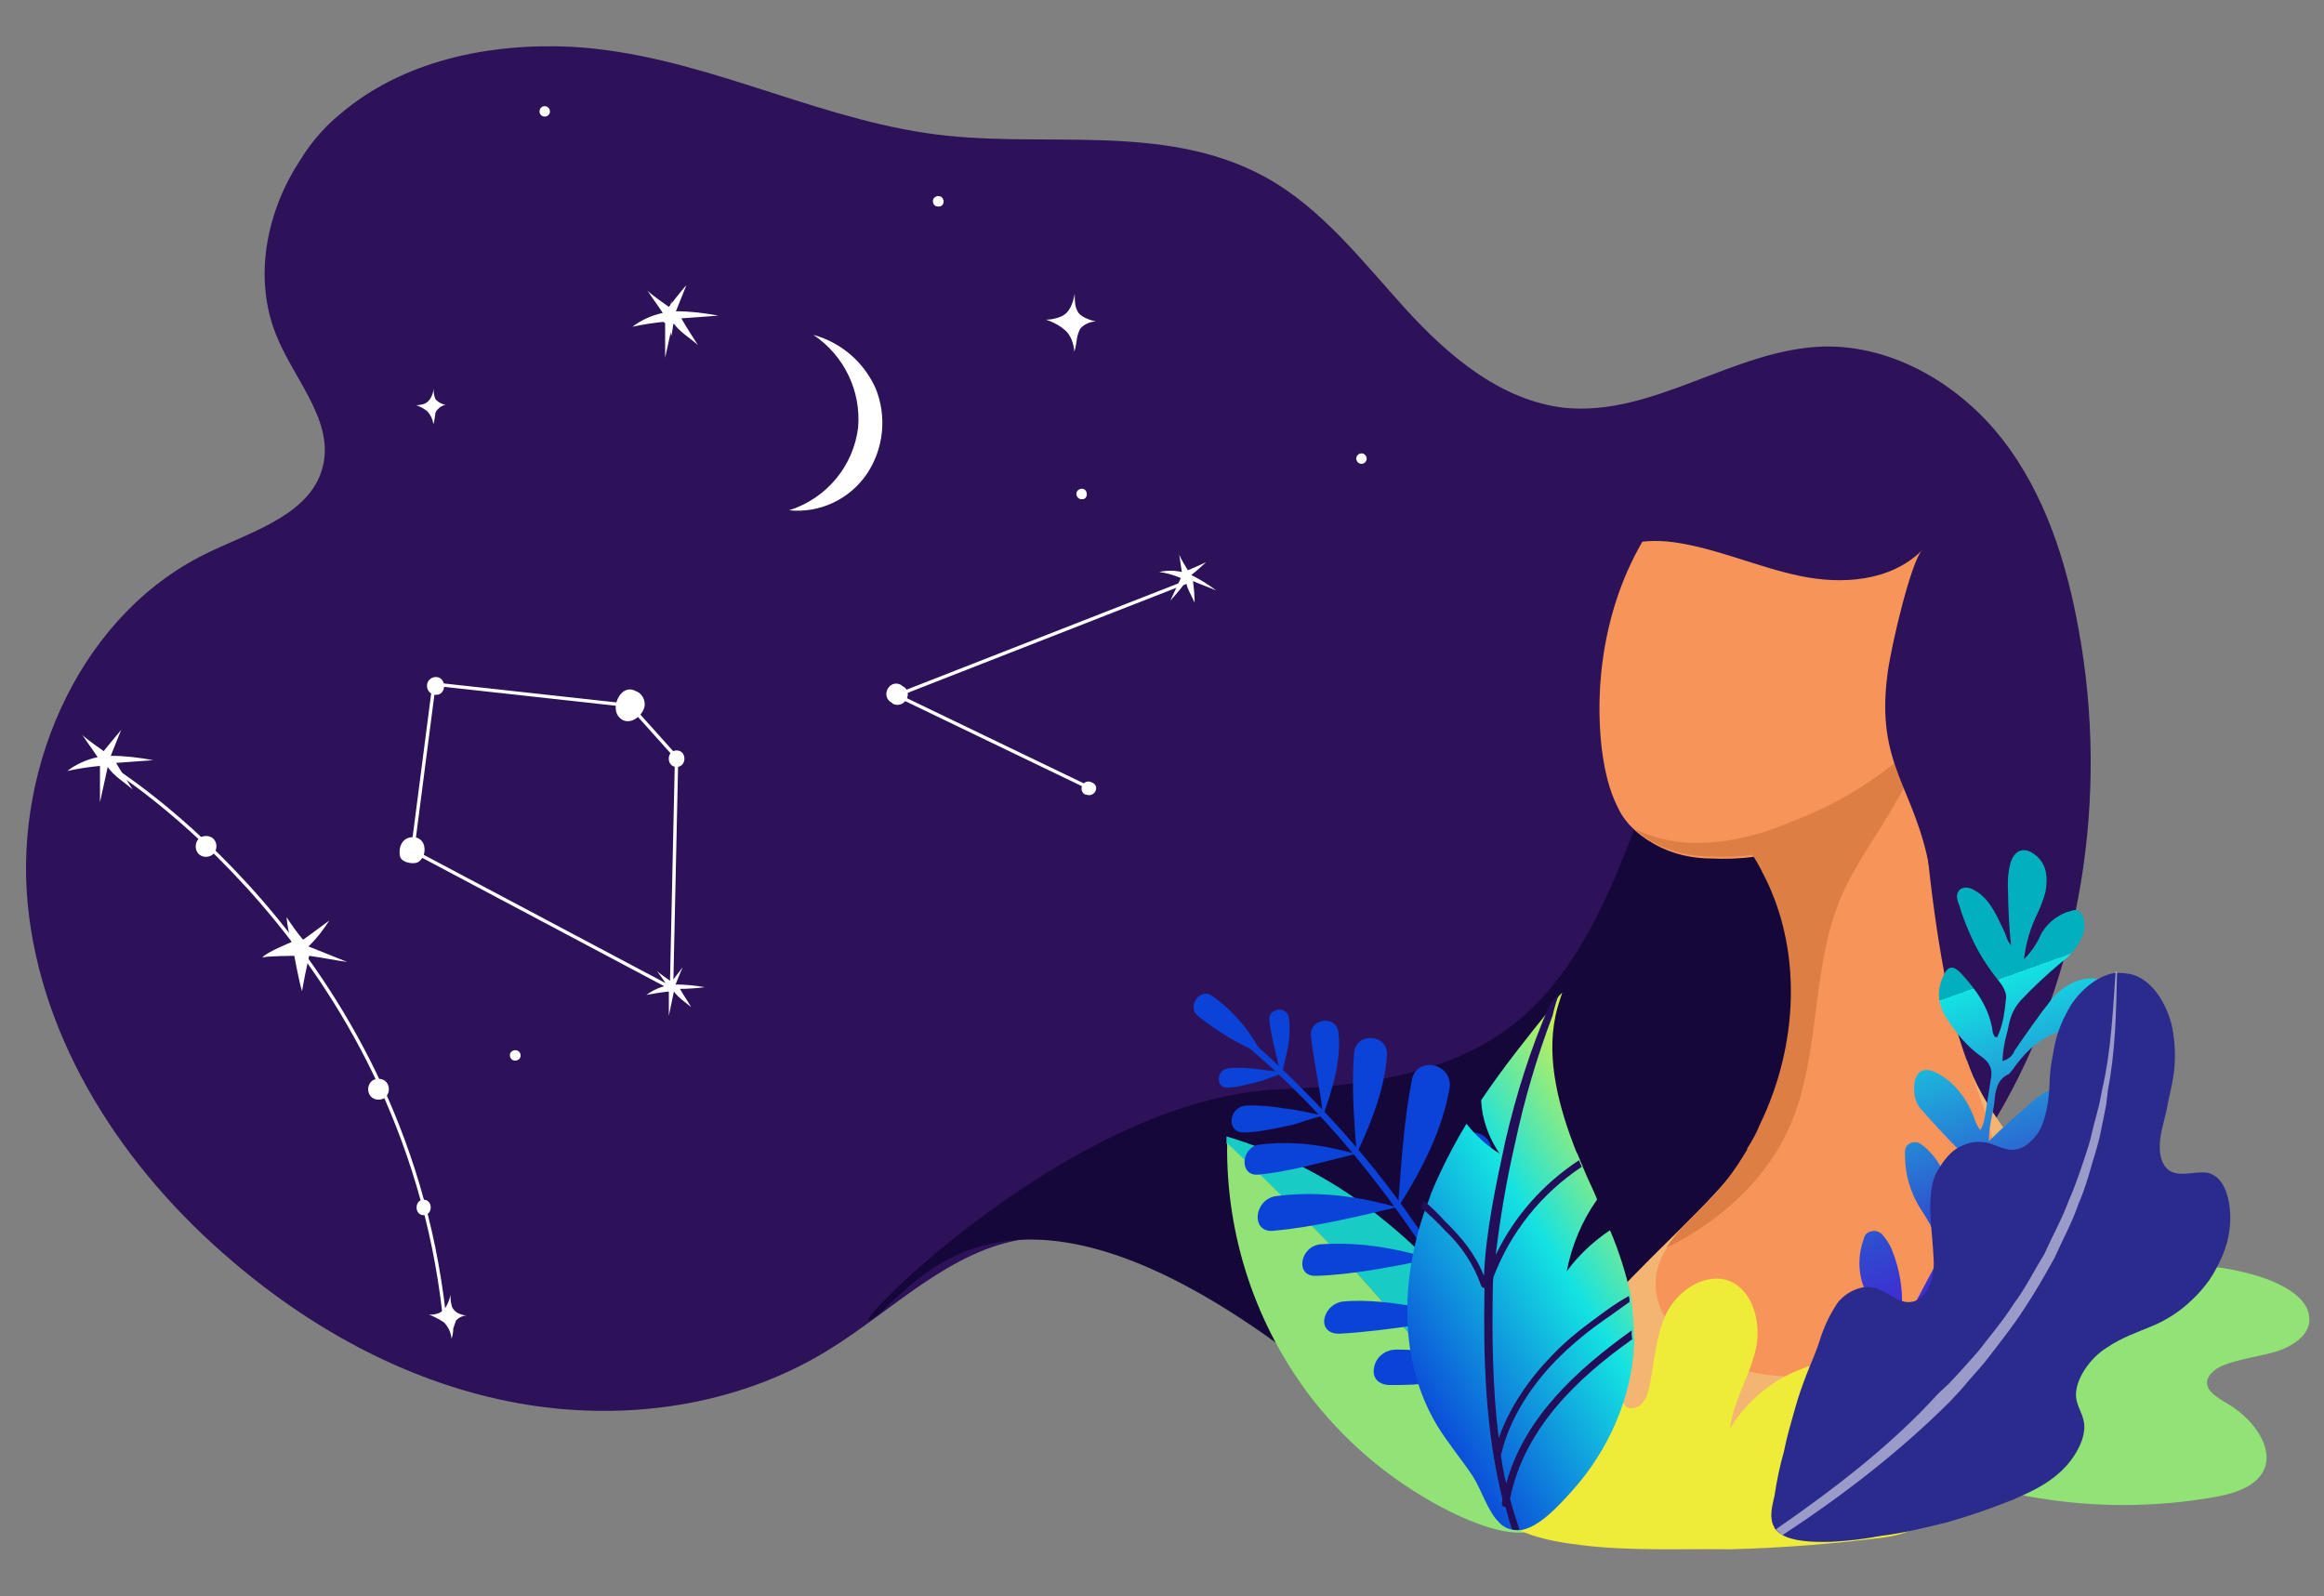 <?xml version="1.0" encoding="utf-8"?>
<!-- Generator: Adobe Illustrator 24.0.3, SVG Export Plug-In . SVG Version: 6.00 Build 0)  -->
<svg version="1.1" id="Layer_1" xmlns="http://www.w3.org/2000/svg" xmlns:xlink="http://www.w3.org/1999/xlink" x="0px" y="0px"
	 viewBox="0 0 690 474" style="enable-background:new 0 0 690 474;" xml:space="preserve">
<rect x="0" y="0" width="690" height="474" fill="#808080" stroke="none"/>
<style type="text/css">
	.st0{fill:#2D1159;}
	.st1{fill:#16073A;}
	.st2{fill:#F4B472;}
	.st3{fill:#F79459;}
	.st4{fill:#DD7E45;}
	.st5{fill:none;stroke:#FFFFFF;stroke-miterlimit:10;}
	.st6{fill:#19CBC5;}
	.st7{fill:#91E375;}
	.st8{fill:#0B42D8;}
	.st9{fill:url(#Path_8914_1_);}
	.st10{fill:#EEEC38;}
	.st11{fill:url(#Path_5972_1_);}
	.st12{fill:#220E59;}
	.st13{fill:#2B2B8E;}
	.st14{opacity:0.53;}
	.st15{fill:#FFFFFF;}
</style>
<g id="Group_8181" transform="translate(-4.019 -2.98)">
	<g id="Group_8146" transform="translate(4.019 2.981)">
		<path id="Path_5939" class="st0" d="M592.8,331.8c-0.7,1.1-1.4,2.2-2.1,3.3c-7.2,11.6-15.7,22.4-25.4,32.1
			c-16.3,16-35.8,28.4-57.2,36.4c-16,6.1-32.9,9.8-50,10.8c-24.9,1.3-49.5-3.1-71.8-14.4c-26.7-13.6-52.6-36.4-82.1-32.1
			c-22.3,3.3-39.2,21.3-58.5,33.1c-27.2,16.7-60.8,21.3-92.1,15.6s-60.3-21.3-84.6-42.1c-32.1-27.2-56.9-64.9-60.8-106.4
			s16.4-86.7,54.4-104.4c13.1-6.2,30-11.3,33.3-25.4c3.1-13.1-7.9-24.9-13.3-37.4c-7.7-17.4-3.8-38,6.9-53.9
			c0.3-0.5,0.5-0.8,0.8-1.3c2.9-4.3,6.3-8.2,10.3-11.5c18.7-16.2,44.6-21.5,69.2-20.3c36.9,2.1,69.5,20.3,105.1,25.6
			c33.3,5.1,70-3.8,100.8,13.1c16.7,9.2,28.7,24.9,41.5,39s28.5,27.4,47.4,29.5c26.4,2.6,50.3-17.4,76.7-18.2
			c20.8-0.5,40.5,11.3,53.1,27.4c12.8,16.4,19.2,36.7,22.8,56.9C626.2,236.6,618,289.2,592.8,331.8z"/>
		<path id="Path_8954" class="st1" d="M379.5,323.5c62.3-2.6,84.2-20.3,104.9-75.2c20.8-54.9-10.3-6.7-5.6-52.7s58.2,23.9,83.1,85.2
			s28.1,18.7,12.3,83.2s-7.2,55.6-45.3,63.5s-66.1,32.1-149.5-28.4s-108.6-15.3-120.3-7.6C247.4,399,317.2,326.1,379.5,323.5z"/>
		<g id="Group_8145" transform="translate(443.06 109.899)">
			<path id="Path_5940" class="st2" d="M201.8,282.7c-8.7-14.1-52.8-51.3-61-78.2c3.1,10-25.4,27.4-33.6,31
				c-11.8,4.9-29-4.9-37.2,4.6C49.8,263.9,9,291.9,8,331.9h203.3C211.1,314.7,210.8,297,201.8,282.7z"/>
			<path id="Path_5941" class="st3" d="M127.7,119.8L127.7,119.8c-1.8,2.1-3.3,3.8-4.9,5.6l-2.6,2.6c-4.7,4.4-10,7.9-15.9,10.5
				c-0.6,0.3-1.2,0.6-1.8,0.8c-7.4,2.6-15,4.3-22.8,4.9c-0.8,0-1.5,0.3-2.1,0.3c-4.2,0.6-8.5,0.7-12.8,0.5c-2,0-3.9-0.2-5.9-0.5
				c-6.1-1-11.8-3.7-16.4-7.7l0,0l-1.8-1.8c-1.3-1.5-2.5-3.1-3.3-4.9l0,0c-2.8-5.4-4.1-11.5-4.9-17.7c-2.8-24.6,3.1-51.3,18.2-70.5
				c12.6-15.6,32.1-29,52.3-25.1c19,3.6,41.3,21.8,44.4,42.8C150,78.8,141.6,102.9,127.7,119.8z"/>
			<path id="Path_5942" class="st3" d="M149.8,244.7c-1.9,16.1-10,30.8-22.6,41C111.8,298,90,302.1,71.3,296
				c-12.3-3.8-24.6-14.6-22.6-27.4c0.5-2.9,1.6-5.7,3.3-8.2c3.1-4.9,7.7-9,11.8-13.1c4.6-4.6,8.5-9.8,11.8-15.4
				c0.2-0.2,0.3-0.5,0.3-0.8c1.5-2.3,2.8-4.7,3.8-7.2c11.3-23.3,12.8-51.8,0.8-74.6c-0.3-0.3-0.3-0.8-0.5-1c-0.8-1.5-1.6-3-2.6-4.4
				l0,0c-0.3-0.5-0.5-0.8-0.8-1.3c-0.8-1.2-1.6-2.3-2.6-3.3c-1.5-1.8-3.1-3.8-4.9-5.6c7.9,8.5,28.5-13.8,32.6-18.5
				c10-11.8,16.7-25.6,23.3-39.5c0.3,9.5,0.8,18.7,1.3,28.2c0,1.5,0.3,3.3,0.3,4.9v1.3c0.3,3.1,0.3,6.4,0.5,9.5
				c1.8,24.6,4.4,49.2,10,73.3C141.3,209.8,151.8,227.5,149.8,244.7z"/>
			<path id="Path_5943" class="st4" d="M127,110.1v0.5c-1.4,6.1-3.7,11.9-6.9,17.2c-5.4,9.7-12.3,18.7-16.7,29
				c-9.2,22.1-5.6,48-15.9,69.5c-7.2,15.1-20.5,26.7-35.4,34.1h-0.3c3.1-4.9,7.7-9,11.8-13.1c4.6-4.6,8.5-9.8,11.8-15.4
				c0.2-0.2,0.3-0.5,0.3-0.8c1.5-2.3,2.8-4.7,3.8-7.2c11.3-23.3,12.8-51.8,0.8-74.6c-0.3-0.3-0.3-0.8-0.5-1c-0.8-1.5-1.6-3-2.6-4.4
				c-4.2,0.6-8.5,0.7-12.8,0.5c-2,0-3.9-0.2-5.9-0.5c-6.1-1-11.8-3.7-16.4-7.7c5,2.4,10.4,3.8,15.9,4.1c5.2,0.2,10.5-0.2,15.6-1.3
				c5.2-1.1,10.3-2.8,15.1-4.9C103,128.8,116,120.6,127,110.1z"/>
			<path id="Path_5944" class="st0" d="M53.9,51.1c12.8,1.8,24.9,7.4,37.4,10c12.3,2.6,26.9,1.8,36.4-7.7
				c-3.3,3.1-9.2,28.2-10.3,36.4c-3.8,27.7,8.2,33.8,12.6,59c10-12.8,7.2-16.2,14.6-30.8c7.4-14.4,12.1-30.8,10-46.9
				c-2.3-20.3-15.1-38.7-32.8-48.7s-40-11-59-3.8c-9.2,3.5-17.6,9-24.6,15.9c-4.1,3.8-17.2,16.2-13.3,22.1
				C34.9,52.9,42.6,49.6,53.9,51.1z"/>
		</g>
	</g>
	<path id="Path_5945" class="st5" d="M191.1,212.5l-58.2-6.4l-6.4,49.5l76.9,40.8l1.5-68.5L191.1,212.5z"/>
	<g id="Group_8147" transform="translate(360.164 326.509)">
		<path id="Path_5946" class="st6" d="M97.7,131.1c5.1-1,8.7-4.9,7.4-14.1c-3.6-29.5-28-60.3-50.3-78.2C41.1,27.5,25.1,19,8,13.9
			v2.1C43.4,49.3,79.5,85.4,97.7,131.1z"/>
		<path id="Path_5947" class="st7" d="M8.2,15.9c-0.4,27.7,8.6,54.6,25.6,76.4c11,13.9,24.9,25.2,40.8,33.1
			c6.7,3.3,16.4,7.2,23.3,5.9C79.5,85.4,43.4,49.3,8.2,15.9z"/>
	</g>
	<g id="Group_8161" transform="matrix(0.985, -0.174, 0.174, 0.985, 349.802, 284.831)">
		<path id="Path_5954" class="st8" d="M19,32.5c9.3,11.2,17.6,23.2,24.9,35.9C50,79,55.5,89.9,60.3,101.2c9,21.8,16.2,44.9,18.7,78
			c0,1.3,2.1,1,2.1-0.3c-2.6-33.3-10-56.7-19-78.7c-4.8-11.4-10.4-22.4-16.7-33.1c-7.5-12.6-15.9-24.7-25.1-36.2
			C19.8,30.2,18.2,31.7,19,32.5z"/>
		<path id="Path_5955" class="st8" d="M74.1,139.2c2-4.2,4.2-8.2,6.7-12.1c2.6-3.9,5.5-7.6,8.7-11c2.6-2.8,6.2-2.3,8.5-0.3
			c2.5,2.2,2.8,6,0.7,8.6c0,0.1-0.1,0.1-0.1,0.2C91.7,131.4,83.3,136.4,74.1,139.2z"/>
		<path id="Path_5956" class="st8" d="M68.2,124.3c0,0,3.1-5.4,6.9-12.3c3.8-6.9,8.5-15.4,12.8-21c1.6-2.4,4.9-3,7.3-1.3
			c0.1,0.1,0.3,0.2,0.4,0.3c2.5,1.8,3.1,5.3,1.4,7.8c0,0,0,0.1-0.1,0.1c-3.6,5.4-10.8,12.3-17.2,17.4
			C76.1,118.5,72.2,121.5,68.2,124.3z"/>
		<g id="Group_8155" transform="translate(56.622 54.337)">
			<path id="Path_5957" class="st8" d="M28,23C22.9,33,14.9,41.7,5.4,49.9c2.1-5.9,4.1-11.3,6.4-16.7c2-5.2,4.4-10.4,6.9-15.4
				C21.6,11.7,31.1,16.6,28,23z"/>
		</g>
		<g id="Group_8156" transform="translate(49.442 32.391)">
			<path id="Path_5958" class="st8" d="M26.7,22.9C22.4,34.7,14.7,45,5.4,55.2C8.8,42.1,11.6,30.1,16,18.8
				C18.5,11.6,29,15.7,26.7,22.9z"/>
		</g>
		<g id="Group_8157" transform="translate(40.21 21.419)">
			<path id="Path_5959" class="st8" d="M19.3,21.1C17,30.3,11.9,39,5.4,48.2c1-11.3,2.1-20.5,4.4-29.5
				C11.3,12.6,20.8,14.7,19.3,21.1z"/>
		</g>
		<path id="Path_5960" class="st8" d="M11.5,16.1c5.4,5.5,9.3,12.2,11.5,19.5c-6.3-4-12-8.9-16.9-14.6C3.6,17.6,8.5,13,11.5,16.1z"
			/>
		<path id="Path_5961" class="st8" d="M37.7,56.8C38,52.7,38,48.6,38,44.8s0-7.9,0.3-11.8c0.3-5.4,8.7-5.1,8.2,0.5
			c-0.3,4.9-2.3,10.8-4.6,15.4C39.8,53.3,37.7,56.8,37.7,56.8z"/>
		<path id="Path_5962" class="st8" d="M27.4,43.3c0-5.6-0.8-11.5-0.5-16.9c0-3.8,5.9-3.8,5.9,0c-0.2,3.8-1.2,7.6-2.8,11
			C28.7,40.7,27.4,43.3,27.4,43.3z"/>
		<path id="Path_5963" class="st8" d="M71.3,139.7c-3.5-2.9-7.4-5.2-11.5-6.9c-4.1-1.8-8.4-3.1-12.8-3.8c-3.1-0.6-6.3,1.1-7.4,4.1
			c-1,2.6,0,5.1,3.6,5.9C52.3,140.7,61.8,141.5,71.3,139.7z"/>
		<path id="Path_5964" class="st8" d="M69.2,124c-4.1-2.2-8.3-4.1-12.6-5.9c-7.2-2.8-15.9-5.4-22.6-5.9c-2.8-0.2-5.4,1.5-6.4,4.1
			c-0.8,2.3,0.3,4.6,3.6,5.1c6.2,0.8,15.4,1.3,23.6,1.5C62.8,123.8,69.2,124,69.2,124z"/>
		<g id="Group_8158" transform="translate(18.452 79.201)">
			<path id="Path_5965" class="st8" d="M9,24.1c10.3,1.5,21.8,1.3,34.4,1c-5.1-2.7-10.4-4.9-15.9-6.7c-5.1-1.6-10.3-2.7-15.6-3.3
				C5.7,14.6,2.6,23.3,9,24.1z"/>
		</g>
		<g id="Group_8159" transform="translate(7.848 62.811)">
			<path id="Path_5966" class="st8" d="M9.3,25.1c11.3,1,23.8,0.3,37.4-0.5c-12.1-5.9-23.6-9-34.9-9.5C5.2,15.1,2.7,24.5,9.3,25.1z"
				/>
		</g>
		<g id="Group_8160" transform="translate(6.866 46.907)">
			<path id="Path_5967" class="st8" d="M8.8,23.8c8.7,0.8,18.5-0.3,29.7-1c-10.3-4.9-18.7-7.2-27.7-7.7C5.2,14.8,3.1,23.3,8.8,23.8z
				"/>
		</g>
		<path id="Path_5968" class="st8" d="M37.7,56.8c-3.8-1.5-7.4-3.1-11-4.1c-3.6-1.3-7.3-2.3-11-2.8c-5.1-0.5-7.2,6.7-2.3,7.7
			c4.1,0.8,10.3,0.5,15.4,0.3C33.9,57.1,37.7,56.8,37.7,56.8z"/>
		<path id="Path_5969" class="st8" d="M28.7,42.2c-5.6-1.5-10.8-3.8-16.2-4.1c-3.6-0.3-4.9,5.1-1.3,5.6c3.1,0.5,7.4,0,11-0.3
			C25.9,42.7,28.7,42.2,28.7,42.2z"/>
	</g>
	<g id="Group_8178" transform="translate(592.955 236.044) rotate(41)">
		
			<linearGradient id="Path_8914_1_" gradientUnits="userSpaceOnUse" x1="-283.911" y1="567.204" x2="-283.911" y2="566.204" gradientTransform="matrix(70.319 -125.936 -61.127 -144.873 54697.562 46423.031)">
			<stop  offset="0" style="stop-color:#01AFBE"/>
			<stop  offset="0" style="stop-color:#14E2E2"/>
			<stop  offset="0.497" style="stop-color:#304BCE"/>
			<stop  offset="0.818" style="stop-color:#4F0BD9"/>
			<stop  offset="1" style="stop-color:#0B42D8"/>
			<stop  offset="1" style="stop-color:#230E5B"/>
			<stop  offset="1" style="stop-color:#220E59"/>
			<stop  offset="1" style="stop-color:#392462"/>
		</linearGradient>
		<path id="Path_8914" class="st9" d="M74.5,100.6c-4.2-4.9-10.2-7.8-16.7-8c-1.7,0-3.3,0-4.3,1.7c-1,1.7,0,3,1.3,4.3
			c3.6,4.1,8.4,7.1,13.7,8.7c3,0.7,6,2,9,3c2.5,0.9,4.4,3,5,5.7l3.3,14.3c0.3,1.7,0.7,3.7,1,5.7c-2-0.7-2.3-2-3.3-3
			c-3.5-4.4-8-8.1-13-10.7c-1.6-0.9-3.2-1.4-5-1.7c-1.4-0.4-2.9,0.1-3.7,1.3c-1,1.3-0.7,2.3,0,3.7c2,4.9,5.8,8.9,10.7,11l7.3,3.7
			c5,2.3,8.3,6,9,12c0.3,5,1.3,9.7,1.7,14.7c0.7,9.3,3,19,2.3,28.3c0,1,0.3,2,1.7,2c1.7,0,1.3-1.3,1.3-2.3c-0.3-3.7-0.3-7-0.7-10.7
			c-1.7-10.7-2.3-21.7-4-32.3c-0.7-6.7,1.7-13.7,7-16.3c6.7-3,8.3-9.7,10-16c0.7-2.7-1-4-3.3-3c-1.5,0.6-3,1.4-4.3,2.3
			c-4.3,3.7-6.3,8.3-8,13.7c-0.7,1.7-1,3.7-3,4.7c-1.3-6.7-3-13-4.3-19.3c-0.3-0.6-0.3-1.4,0-2c2-3,3.7-6.7,6.7-9
			c6-4.3,7.7-11,9-18.3c0.2-1.9-0.3-3.8-1.3-5.3c-1.3-2-2.7-2.3-4.7-1c-2.7,2.3-5.3,5-6.7,9s-2.7,7.7-3.7,11.7
			c-0.3,1.3-0.3,3.3-1.7,4.7c-1.7-4.7-3.3-9.3-5-13.7c-3-6-2.7-11.3,0.3-17c1.7-3,3.3-5.7,5-8.7c1.9-3.1,3.2-6.5,4-10
			c0.3-2.3,0.3-4.7-1.7-6.7c-2.3-2-4.7-1.3-6.7-0.7c-1,0.4-2,1.1-2.7,2c-2.7,3-3.3,6.7-3.7,10.7c-0.7,4.7-1.3,9.3-1.7,15
			c-3-3.3-4.3-6.7-6.3-9.7c-2-2.7-4-5.7-2.3-9.3v-1.3c-0.7-6.3-0.3-12.7,3.3-18.3c0.9-1.4,1.7-2.8,2.3-4.3c1.7-3.3,1.7-7,1.7-10.7
			c0-4-3.3-5.7-6.3-3.7c-1.3,0.8-2.5,2-3.3,3.3c-1.9,3-2.8,6.5-2.7,10c0.3,6.3,1,12.7,1.7,18.7c0.6,1.6,0.3,3.3-0.7,4.7
			c-1.9-2.4-3.4-4.9-4.7-7.7c-1.7-3-3-5.3-3-9.3c0.2-5.6,0.8-11.1,1.7-16.7c0.8-3.5,0.6-7.2-0.7-10.7c-0.7-1.7-3-4-4.7-4
			c-2-0.3-2.3,1.3-3.3,2.7c-1.6,3.1-2.1,6.6-1.3,10c0.9,2.8,1.2,5.7,1,8.7c-2.8-4.1-4.8-8.6-6-13.3c-0.6-2.1-1.4-4.1-2.3-6
			c-2-3.3-4.7-6.3-9-6.3c-4.7,0-6.3,3-4.3,7c1.3,2.5,3,4.7,5,6.7c3.3,3.7,6.7,7.3,11,11.3c-2-0.3-3-1.3-4-1.7c-4.7-2-9-4.3-14-3.7
			c-1.7,0.3-3.7,0.7-4.3,2.7c-0.3,2,1.3,3,2.7,3.7c2.8,1.8,5.7,3.3,8.7,4.7c4.9,2.3,10,3.8,15.3,4.7c1.7,0.3,3.7,1,4.7,2.3
			c2.3,3.3,4.7,6.7,5.7,10.7c-0.3,0-0.5,0.2-0.7,0.3c-0.3-0.3-1-0.3-1.3-0.7c-5.3-4.7-12-6.3-18.7-7c-3.3-0.3-4.3,1-3.3,4
			c1.3,5,4.7,7.7,9.3,9c4.7,1.3,9.7,2.3,15,1.7c3-0.3,5,0.7,6.3,3l5,8c1,1.7,2.3,3.3,2.7,5.7c-1.4-0.3-2.8-0.9-4-1.7
			c-5.3-2.7-10.7-4-16.7-2.7c-4.3,1-5.3,3.7-3,7c1.7,2.3,3.7,4,6.7,4.3c5.3,0.7,10.7,1.3,16.3,1.7c2.7,0,5.7,0.3,7.3,3
			c1.3,2.3,2.3,4.7,3.7,7c1,2.7,1.7,5,2.7,8C75.8,102.9,75.2,101.6,74.5,100.6z"/>
	</g>
	<path id="Path_5971" class="st10" d="M473,461.7c-9.3-1.1-24.4-3.8-28.2-14.2c-3.3-9-2.2-17.8-1.1-27.1c0.8-6.6,1.9-13.4,6.3-18.1
		c5.5-5.8,14.2-6.3,21.4-3.8c4.6,1.5,8.4,4.6,11,8.8c1.9,3,2.5,12.9,4.9,13.7c1.8,0.5,3.7-0.3,4.7-1.9c1.1-1.4,1.4-3.3,1.9-5.2
		c1.4-7.4,1.9-15.1,5.2-21.6c3.6-6.6,11.5-11.5,18.3-9c6.8,2.7,9.3,11.5,8.2,18.9c-1.6,8.8-6.8,15.9-7.9,24.9
		c5-8.2,12.6-14.5,21.6-17.8c2.1-0.9,4.3-1.3,6.6-1.1c2.3,0.2,4.3,1.7,5.2,3.8c1.9,5.2-4.9,11.8-7.9,15.3c-2.5,3-5.5,6.6-8.5,8.8
		c-1.1,0.8-2.2,2.2-1.6,3.6c0.5,1.6,2.7,1.4,4.4,1.1c7.7-1.4,41.1-4.1,38.3,11.2c-0.8,4.9-6.8,6.6-11.8,7.4
		c-15.4,2-30.8,3.2-46.3,3.6C502.9,462.8,487.5,463.6,473,461.7z"/>
	<g id="Group_8169" transform="translate(392.147 300.398) rotate(-14)">
		<g id="Group_8163" transform="translate(0 0)">
			
				<linearGradient id="Path_5972_1_" gradientUnits="userSpaceOnUse" x1="-417.547" y1="77.242" x2="-416.751" y2="78.175" gradientTransform="matrix(67.632 36.727 16.863 -147.306 26951.541 26881.834)">
				<stop  offset="0" style="stop-color:#0B42D8"/>
				<stop  offset="0.606" style="stop-color:#14E2E2"/>
				<stop  offset="1" style="stop-color:#CCF04F"/>
			</linearGradient>
			<path id="Path_5972" class="st11" d="M74.1,15.7c-1.3,2.1-2.6,4.1-3.6,6.2c-5.9,12.1-5.6,26.9-3.8,40.5c0.3,1,0.3,1.8,0.5,2.8
				c0,0.8,0.3,1.5,0.3,2.1c0.5,3.6,1.3,6.9,1.8,10.5c-5.9,5.1-10.6,11.4-13.9,18.5c4.6-3.8,9.8-6.7,15.4-8.7
				c1.1,6.8,1.5,13.7,1.3,20.5c0,0.6,0,1.2-0.3,1.8v0.5c-0.3,2.6-0.8,5.1-1.3,7.7c-0.3,0.8-0.5,1.7-0.5,2.6
				c-4.4,16.2-15.4,30.3-29.2,39.5c-4.6,3.1-11.5,7.7-16.9,7.4c-0.7,0-1.4-0.2-2.1-0.5c-1.8-0.6-3.3-1.9-4.1-3.6
				c-2.3-3.8-2.6-10.5-4.1-14.9c-2.1-5.9-4.9-11.5-6.7-17.4c-6.4-21.3,0-44.4,12.3-63.1c0.5-0.5,0.8-1.3,1.3-1.8l1.5-2.3
				c4.6-6.2,9.7-12,15.1-17.4c1.8,4.1,4.3,7.8,7.4,11c-2-5.3-2.6-11.1-1.5-16.7c8.7-7.9,18.2-15.1,27.7-22.3
				C71.7,17.3,72.8,16.4,74.1,15.7z"/>
			<path id="Path_5973" class="st12" d="M49.7,55.7c-5.1,10-9.6,20.3-13.6,30.8c8.1-9.8,18.8-17.1,30.8-21.3c0,0.8,0.3,1.5,0.3,2.1
				C53.7,72.1,42,81,33.8,92.8c-0.3,0.8-0.5,1.5-0.8,2.6c-3.8,14.1-7.4,29.2-9.2,44.1c5.4-8.2,13.1-14.9,21.3-20
				c5.9-3.8,12.3-6.4,18.7-9c2.5-1,5.1-1.9,7.7-2.6c0,0.6,0,1.2-0.3,1.8c-2.8,1-5.6,2.3-8.5,3.3c-5.2,2-10.3,4.4-15.1,7.2
				c-9.7,5.6-19.2,14.1-24.4,24.4l0,0c-0.3,2.8-0.5,5.6-0.5,8.5c10-17.7,28.5-27.7,47.2-35.1c-0.3,0.8-0.5,1.7-0.5,2.6
				c-19,7.4-37.7,18.2-46.7,37.2c0,3.1,0.3,6.4,0.5,9.5c-0.7,0-1.4-0.2-2.1-0.5c-0.2-2.3-0.3-4.6-0.3-6.9c-0.5-0.3-1-0.5-0.8-1.3
				c0.2-0.4,0.4-0.8,0.5-1.3c0-21,4.6-42.1,10-62.1c-0.4,0-0.7-0.4-0.8-0.8c-0.6-6.6-2.8-12.9-6.4-18.5c-1.6-2.9-3.4-5.8-5.4-8.5
				c0.5-0.5,0.8-1.3,1.3-1.8c1.7,2.4,3.3,4.9,4.6,7.4c3.8,6.2,6.4,11.5,7.4,18.7c3.8-12.8,10-25.4,15.9-37.4
				C53.6,41.6,61,29.5,69.7,18.2c1.2-0.9,2.4-1.8,3.6-2.8c-1.3,2.1-2.6,4.1-3.6,6.2C62.2,32.4,55.5,43.8,49.7,55.7z"/>
		</g>
	</g>
	<path id="Path_8905" class="st7" d="M612.4,390.5c15.8-11.4,39.8-15.4,62.1-8.6c6.8,2.1,14.6,6.2,15.1,11.9
		c0.8,4.9-4.1,8.6-9.5,10.4c-5.3,1.6-11.5,2.3-16.3,4.3c-2.6,1.2-5.1,3.4-4.4,5.9s4,4.1,6.5,5.7c8.5,5.2,14.2,14.8,9.2,21.1
		c-3.1,4-9.2,5.6-14.7,6.5c-16.7,2.8-33.8,2.9-50.5,0.2c-3.9-0.6-7.8-1.2-11.4-2.9c-12.1-5.7-7.4-19.9-4.9-27.9
		C596.7,406.5,603.4,397.1,612.4,390.5z"/>
	<g id="Group_8171" transform="translate(554.059 476.22) rotate(-133)">
		<path id="Path_8906" class="st13" d="M30.8-3.4c-0.3,0-0.8-0.3-1-0.3c-0.9,0-1.7,0-2.6,0.3c-3.6,1-7.7,4.9-11.5,9.2
			c-3.3,3.9-6.3,8-9,12.3C2.9,23.3-0.2,28.9-3.5,34.8c-3.2,6.2-6,12.5-8.5,19c-1.8,5.1-3.6,10.3-3.6,16.2s2.1,12.3,5.9,14.9
			c2.6,1.8,5.6,1.8,7.9,4.1c3.3,3.3,4.9,10.3,3.8,15.9c-0.8,5.4-2.8,9.7-4.6,14.6c-1.6,4.4-2.4,9.1-2.3,13.8c0,2.6,0.3,5.2,0.8,7.7
			c0.6,2.6,1.5,5.2,2.6,7.7c2.2,5,5.7,9.3,10.3,12.3c4.1,2.6,7.9,3.3,10.8,1.3c3.3-2.6,5.1-8.5,10-7.9c2.6,0.3,5.1,2.3,7.2,4.9
			s3.8,5.9,5.9,8.5c2.3,3.3,4.6,6.9,7.4,9.7c2.7,2.8,5.8,5.2,9.2,7.2c6.9,3.6,14.4,4.4,19.2,1c0.9-0.7,1.8-1.5,2.6-2.3l0.3-0.3
			c3.1-4.1,3.6-10.5,2.3-16.2c-1-3.6-2.4-7.1-4.4-10.3c-1-1.6-2.1-3.1-3.3-4.6c-1.1-1.6-2.3-3-3.6-4.4c-3.3-3.3-6.7-6.9-8.7-11
			c-1.1-2-1.6-4.3-1.5-6.7c-0.1-2.1,0.7-4.1,2.1-5.6c2.1-1.8,4.9-2.6,6.9-4.1c1.4-1.1,2.6-2.5,3.3-4.1c0.8-1.7,1.3-3.5,1.3-5.4
			c0-1.8-0.3-3.6-0.8-5.4c-0.4-1.7-1.1-3.4-2.1-4.9c-4.1-5.9-10.8-10-16.7-15.1c-2.1-1.7-3.8-3.9-4.9-6.4c-1-2.6-1.3-5.1,0.3-7.2
			c2.3-3.1,6.9-2.8,10.3-4.9c1.7-1.1,2.9-2.7,3.6-4.6c0.8-2,1-4.1,0.8-6.2c-0.9-4.1-2.5-8.1-4.6-11.8c-1.8-3.1-3.1-6.4-4.6-9.5
			c-1.5-3.1-3.1-6.2-5.1-9.5c-2.3-3.8-4.6-7.7-7.2-11.3c-2.3-3.8-4.9-7.5-7.7-11C35.2,0,33.4-2.6,30.8-3.4z"/>
		<g id="Group_8170" transform="translate(37.534 0)" class="st14">
			<path id="Path_8907" class="st15" d="M-8-3.6c-0.9,0-1.7,0-2.6,0.3c-3.6,21-5.6,42.1-4.9,63.3l0.3,4.4l0.5,4.4
				c0.3,2.8,0.5,5.9,1,8.7c1,5.9,1.8,11.5,3.3,17.4c1.3,5.6,3.1,11.3,4.9,16.9c2.3,5.4,4.1,11,6.9,16.2c2.3,5.4,5.6,10.3,8.5,15.4
				c1.5,2.6,3.3,4.9,4.9,7.2l2.6,3.6l2.8,3.3c6.9,9.5,15.4,17.7,23.8,25.9l0,0l0.3-0.3l0,0c-7.9-8.5-16.2-16.9-22.8-26.7l-2.6-3.6
				l-2.3-3.6c-1.5-2.6-3.3-4.9-4.6-7.2c-2.8-5.1-5.6-10-7.9-15.4c-2.6-5.1-4.4-10.8-6.7-16.2c-1.5-5.6-3.6-11-4.6-16.7
				c-1.5-5.6-2.1-11.3-3.1-17.2c-0.3-2.8-0.5-5.6-0.8-8.7l-0.3-4.4l0-4.4C-13.1,38.9-11.1,17.7-8-3.6z"/>
		</g>
	</g>
	<path id="Path_8915" class="st15" d="M327.5,97.9c-1.3-0.5-3.1-1.3-3.6-2.6c-0.8-1.3-0.8-3.6-0.8-5.1c-0.5,2.8-1.5,5.9-4.4,6.9
		c-1.3,0.5-2.7,0.8-4.1,0.8c2.1,0.7,4,1.7,5.6,3.1c1.8,1.5,2.6,4.1,2.8,6.4c0.4-1.3,0.6-2.7,0.8-4.1c0.2-1,0.5-1.9,1-2.8
		c1.2-1.3,2.9-2,4.6-2.1C328.8,98.3,328.1,98.1,327.5,97.9z"/>
	<path id="Path_8916" class="st15" d="M206.2,96.8c-0.9-0.3-1.7-0.8-2.3-1.5c-0.4-1-0.6-2-0.5-3.1c-0.3,1.8-1,3.6-2.6,4.4
		c-0.8,0.3-1.7,0.5-2.6,0.5c1.2,0.4,2.3,1,3.3,1.8c1,1.1,1.6,2.4,1.8,3.8c0.3-0.8,0.3-1.5,0.5-2.6c0-0.7,0.3-1.3,0.8-1.8
		c0.7-0.8,1.7-1.3,2.8-1.3C207,97.1,206.6,97,206.2,96.8z"/>
	<path id="Path_8918" class="st15" d="M135.6,123c-0.9-0.3-1.7-0.8-2.3-1.5c-0.4-1-0.6-2-0.5-3.1c-0.3,1.8-1,3.6-2.6,4.4
		c-0.8,0.3-1.7,0.5-2.6,0.5c1.2,0.4,2.3,1,3.3,1.8c1,1.1,1.6,2.4,1.8,3.8c0.3-0.8,0.3-1.5,0.5-2.6c0-0.7,0.3-1.3,0.8-1.8
		c0.7-0.8,1.7-1.3,2.8-1.3C136.5,123.3,136,123.2,135.6,123z"/>
	<path id="Path_8920" class="st15" d="M195.4,212.7c0.3-2-0.9-4-2.8-4.6c-4.1-2.1-7.2,4.4-5.1,7.4
		C190,219.1,194.7,216.1,195.4,212.7z"/>
	<path id="Path_8921" class="st15" d="M130,256.1c0.3-1.8-0.3-3.8-2.3-4.4c-3.6-0.8-5.6,2.1-4.9,5.6c0.5,1.8,3.6,2.3,5.1,1.8
		C129.1,258.5,129.8,257.3,130,256.1z"/>
	<path id="Path_8922" class="st15" d="M204.9,225.8c-3.1,0-3.1,4.9,0,4.9C208,230.7,208,225.8,204.9,225.8z"/>
	<path id="Path_8923" class="st15" d="M133.4,204c-1.5,0-2.7,1.3-2.6,2.7c0,1.4,1.2,2.6,2.6,2.6C136.7,209.4,136.7,204,133.4,204z"
		/>
	<path id="Path_8924" class="st15" d="M206.7,290.2c-0.8,1.8-1.5,3.6-2.1,5.1c2.9,0,5.8,0.3,8.7,0.8c-2.5,0.3-5,0.5-7.4,0.5
		c1,1.8,2.3,3.6,3.3,5.4c-1.8-1.5-3.6-2.6-5.1-4.6c-0.5,2.6-1,4.6-1.5,7.2v-7.2c-2.2,0.2-4.5,0.6-6.7,1c1.8-1.3,3.9-2.3,6.2-2.8
		c-1-1.5-2.1-3.1-3.1-4.4c0.3,0.5,4.4,3.3,4.4,3.3S205.9,291.2,206.7,290.2z"/>
	<path id="Path_8925" class="st15" d="M207.8,87.7l-3.1,7.7c4.2,0,8.4,0.5,12.6,1.3c-3.6,0.3-7.4,0.5-11,0.8
		c1.5,2.6,3.3,5.4,4.9,7.9c-2.6-2.3-5.4-3.8-7.4-6.7c-0.8,3.8-1.5,6.7-2.3,10.5V98.5c-3.3,0.3-6.5,0.8-9.7,1.5c2.6-2,5.7-3.4,9-4.1
		c-1.5-2.3-3.1-4.4-4.6-6.7c0.5,0.8,6.4,4.9,6.4,4.9S206.5,89,207.8,87.7z"/>
	<path id="Path_8926" class="st5" d="M36.7,230.7c0,0,86.9,52.8,99.2,162.6"/>
	<g id="Group_8179" transform="translate(259.306 153.714)">
		<path id="Path_8927" class="st5" d="M97.7,21.8L11,55.7l56.9,27.4"/>
		<path id="Path_8928" class="st15" d="M102.8,16.2c-1.5,1.3-2.8,2.6-4.4,3.8c2.6,1.3,5.1,2.8,7.4,4.6c-2.3-1-4.6-1.8-6.9-2.8
			c0.3,2.1,0.5,4.3,0.5,6.4c-1-2.3-2.1-3.8-2.6-6.2c-1.5,2.1-2.8,3.6-4.6,5.6c1-2.3,2.1-4.4,3.1-6.7c-2.1-0.9-4.2-1.5-6.4-1.8
			c2.2-0.5,4.5-0.5,6.7,0l-0.8-5.4c0,0.8,2.6,4.9,2.6,4.9S101.8,16.7,102.8,16.2z"/>
		<path id="Path_8929" class="st15" d="M12.5,52.9l-0.3-0.3c-3.6-1.8-6.2,3.6-2.6,5.4l0.3,0.3C13.6,59.8,16.1,54.4,12.5,52.9z"/>
		<path id="Path_8930" class="st15" d="M68.9,81.6L68.9,81.6c-1-0.6-2.3-0.2-2.8,0.8c-0.6,1-0.2,2.3,0.8,2.8h0.3
			C69.7,86.2,71.5,82.6,68.9,81.6z"/>
	</g>
	<path id="Path_8931" class="st15" d="M258.8,129.9c-1.4,11.5-9.4,21.1-20.5,24.6c9.1,0.9,17.9-3.2,23.1-10.8c5-7.5,6-17,2.6-25.4
		c-3.5-7.8-10.2-13.6-18.5-15.9C254.6,108.5,259.7,119,258.8,129.9z"/>
	<path id="Path_8932" class="st15" d="M165.7,34.5c-0.8,0-1.5,0.7-1.5,1.6c0,0.8,0.7,1.5,1.5,1.5c0.8,0,1.6-0.6,1.6-1.5
		C167.3,35.2,166.6,34.5,165.7,34.5C165.7,34.5,165.7,34.5,165.7,34.5z"/>
	<path id="Path_8933" class="st15" d="M282.6,61.2c-0.8,0-1.6,0.6-1.6,1.5s0.6,1.6,1.5,1.6c0,0,0.1,0,0.1,0
		C284.7,64.5,284.7,61.2,282.6,61.2z"/>
	<path id="Path_8935" class="st15" d="M408.3,137.6c-0.8,0-1.6,0.6-1.6,1.5c0,0.8,0.6,1.6,1.5,1.6c0,0,0.1,0,0.1,0
		c0.8,0,1.5-0.7,1.5-1.6C409.7,138.3,409.1,137.6,408.3,137.6z"/>
	<path id="Path_8936" class="st15" d="M325.2,148.1c-0.8,0-1.6,0.6-1.6,1.5c0,0.8,0.6,1.6,1.5,1.6c0,0,0.1,0,0.1,0
		C327.2,151.4,327.2,148.1,325.2,148.1z"/>
	<path id="Path_8940" class="st15" d="M157,314.8c-0.8,0-1.6,0.6-1.6,1.5c0,0.8,0.6,1.6,1.5,1.6c0,0,0.1,0,0.1,0
		c0.8,0,1.6-0.6,1.6-1.5C158.6,315.5,157.9,314.8,157,314.8C157,314.8,157,314.8,157,314.8z"/>
	<path id="Path_8943" class="st15" d="M65.2,251.2c-4.1,0-4.1,6.2,0,6.2C69.3,257.3,69.3,251.2,65.2,251.2z"/>
	<path id="Path_8944" class="st15" d="M116.4,323.3c-4.1,0-4.1,6.2,0,6.2S120.5,323.3,116.4,323.3z"/>
	<path id="Path_8950" class="st15" d="M40,219.7l-3.1,7.7c4.2,0,8.4,0.5,12.6,1.3c-3.6,0.3-7.4,0.5-11,0.8c1.5,2.6,3.3,5.4,4.9,7.9
		c-2.6-2.3-5.4-3.8-7.4-6.7c-0.8,3.8-1.5,6.7-2.3,10.5v-10.8c-3.3,0.3-6.5,0.8-9.7,1.5c2.6-2,5.7-3.4,9-4.1
		c-1.5-2.3-3.1-4.4-4.6-6.7c0.5,0.8,6.4,4.9,6.4,4.9S38.7,221.2,40,219.7z"/>
	<path id="Path_8951" class="st15" d="M101.8,276.3c-1.8,2.8-3.8,5.4-6.2,7.7l11.5,4.6c-3.8-0.5-7.4-1.3-11.3-1.8
		c-0.8,3.6-1.5,6.9-2.1,10.5c-0.8-2.3-2.3-10.5-2.3-10.5s-7.9,0-9.5,0.5c1-1.5,8.7-4.6,8.7-4.6c-0.8-2.4-1.3-4.9-1.5-7.4
		c1.5,2.3,3.1,4.6,4.9,6.7C94.1,282,100.3,277.4,101.8,276.3z"/>
	<path id="Path_8952" class="st15" d="M141.1,393.3c-1.2-0.3-2.2-1-2.8-2.1c-0.4-1.2-0.6-2.5-0.5-3.8c-0.5,2.1-1.3,4.4-3.3,5.4
		c-1,0.4-2,0.6-3.1,0.5c1.5,0.6,3,1.4,4.4,2.3c1.3,1.3,2.1,3,2.3,4.9c0.3-1,0.5-2,0.5-3.1l0.8-2.3c0.9-1,2.2-1.6,3.6-1.5
		C142.2,393.6,141.6,393.5,141.1,393.3z"/>
	<path id="Path_8953" class="st15" d="M129.8,359.2c-2.8,0-2.8,4.6,0,4.6C132.6,363.8,132.6,359.2,129.8,359.2z"/>
</g>
</svg>
